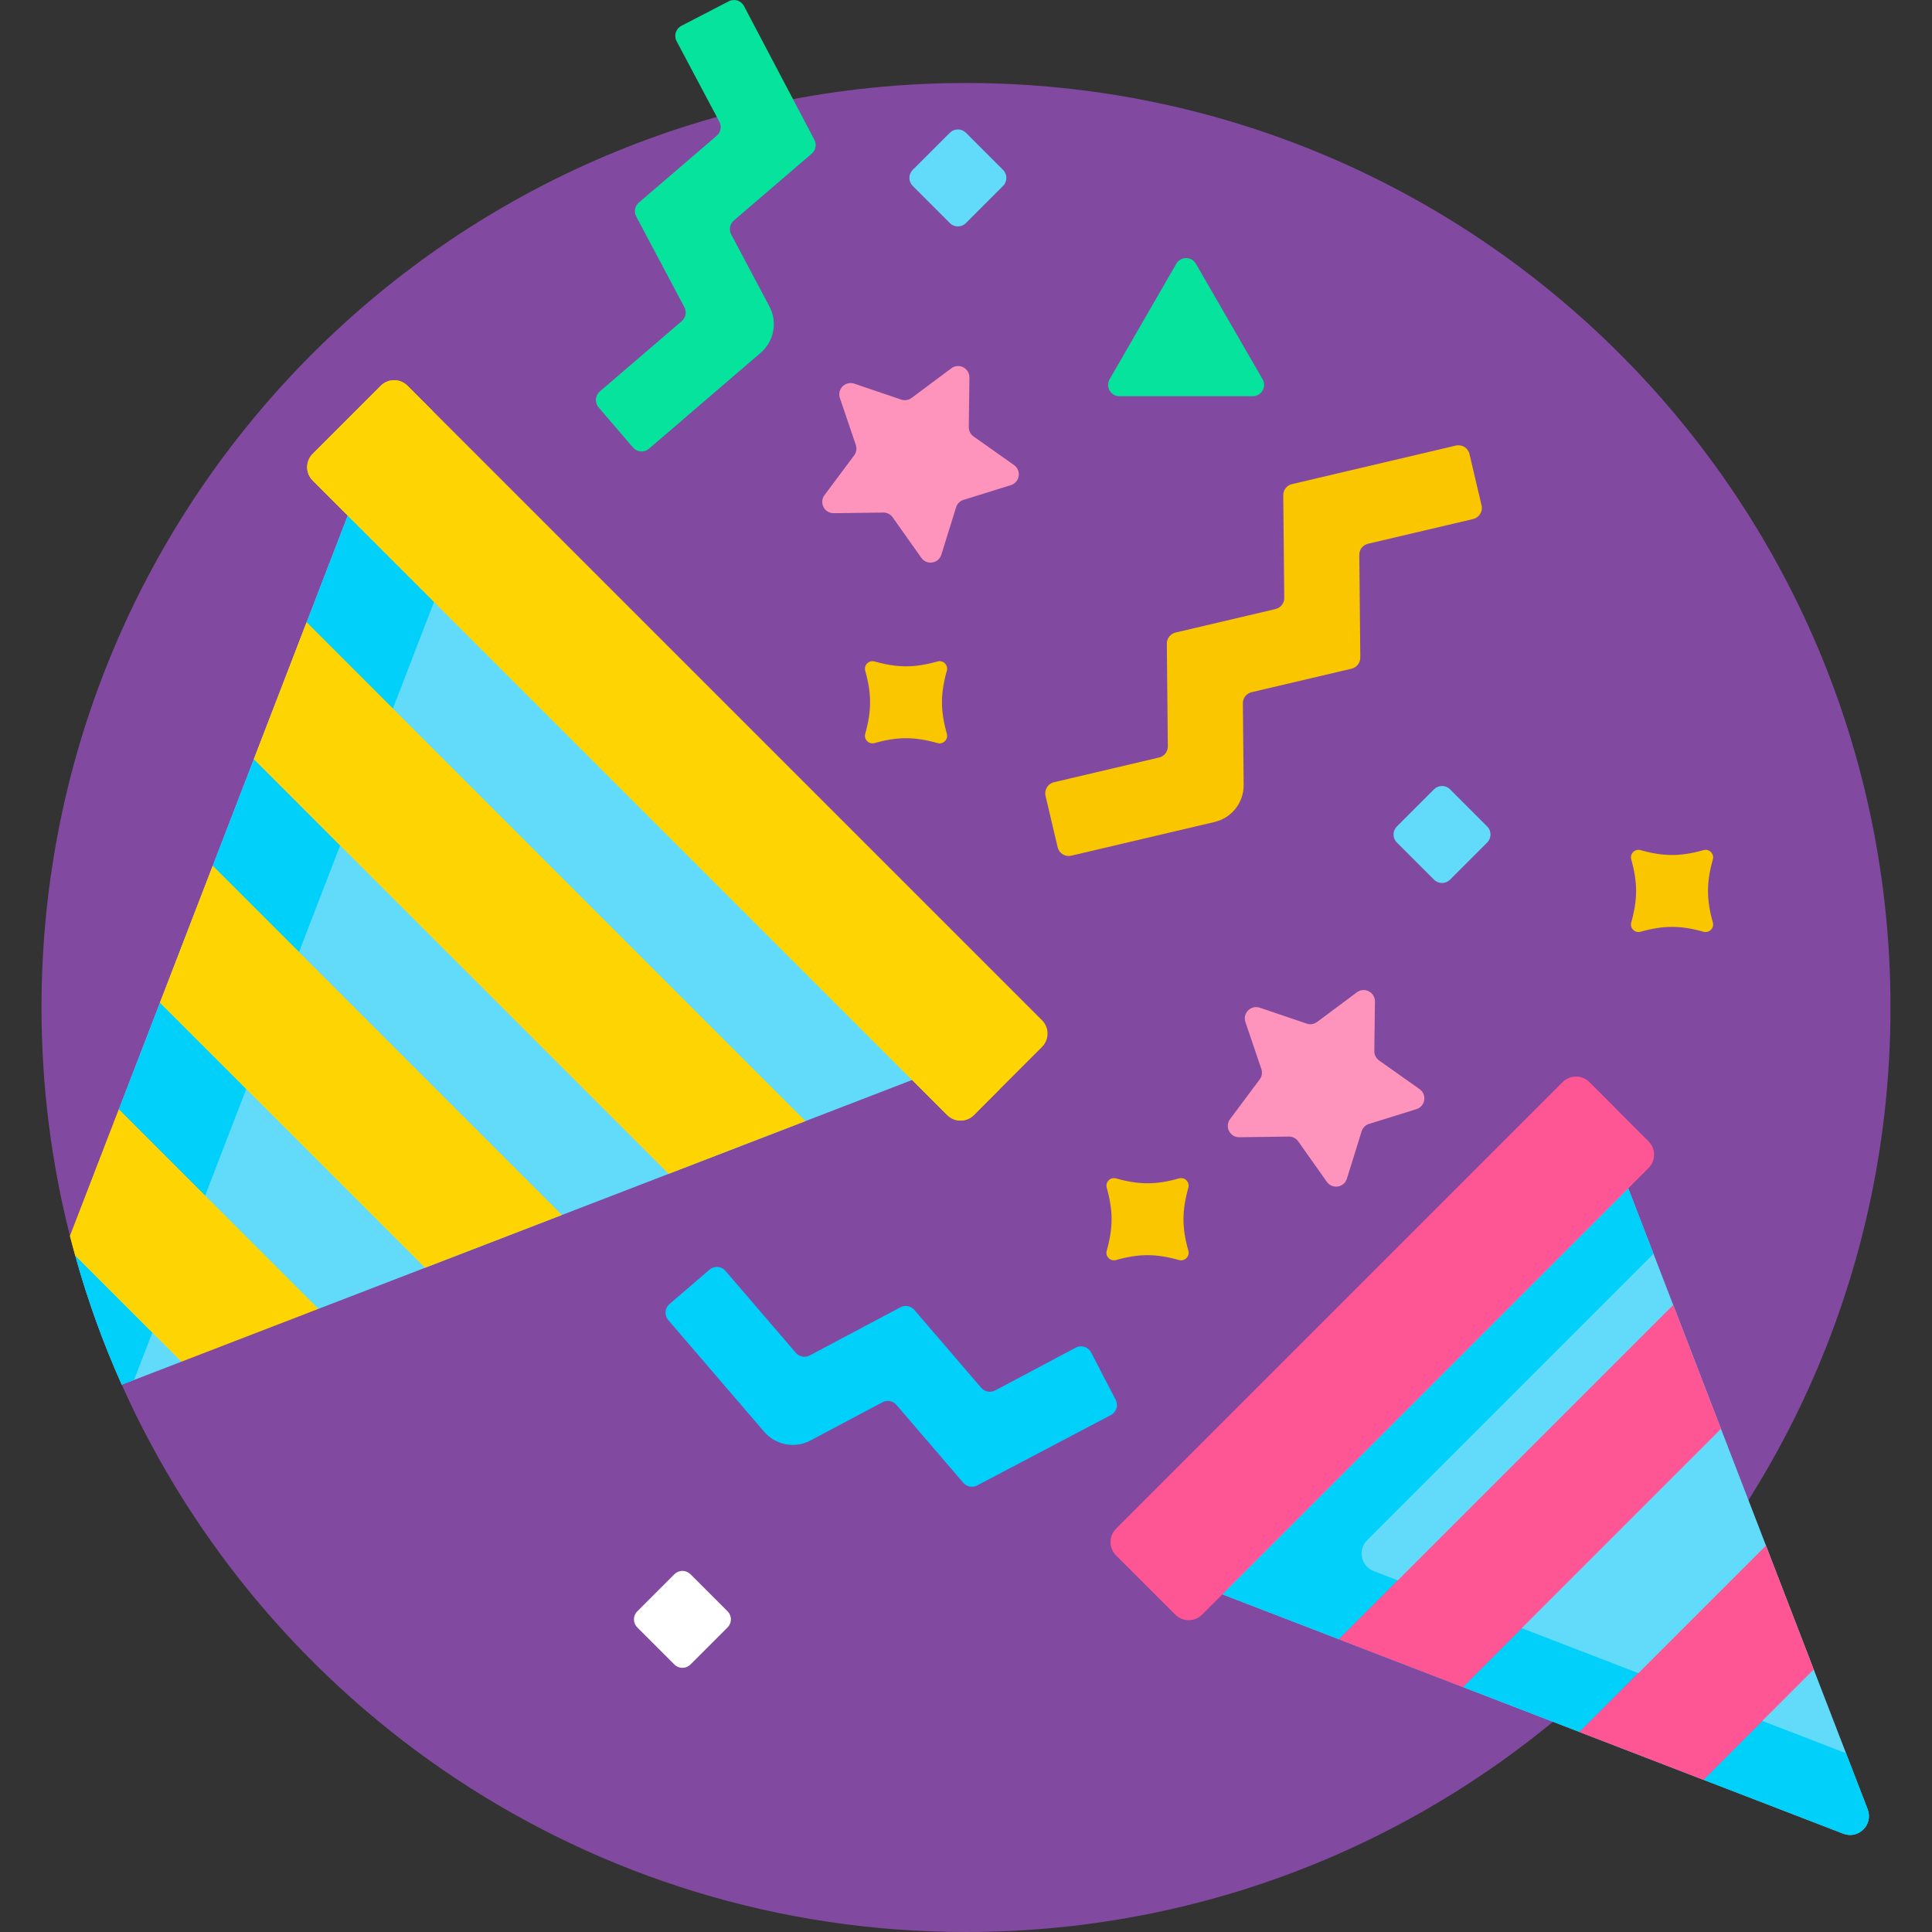 <svg xmlns="http://www.w3.org/2000/svg" viewBox="0 0 512 512" width="48" height="48">
  <rect x="0" y="0" width="512" height="512" fill="#333333" stroke="none"/>
  <path d="m256 22c-135.31 0-245 109.69-245 245 0 20.904 2.625 41.193 7.551 60.564l13.711 39.393c38.248 85.48 124.033 145.043 223.738 145.043 135.31 0 245-109.69 245-245s-109.69-245-245-245z" fill="#814aa0"/>
  <path d="m242.74 285.812-150.191-150.19-61.057 158.375 1.208 2.623 49.224 49.224 2.441 1.026z" fill="#62dbfb"/>
  <path d="m47.951 359.297-26.257-26.257-1.777-.363c-.003-.011-.011-.022-.015-.033 3.28 11.821 7.425 23.282 12.361 34.313l15.832-6.104z" fill="#62dbfb"/>
  <path d="m19.903 332.647c3.28 11.82 7.424 23.28 12.359 34.31l3.269-1.26 4.843-12.563-20.457-20.457c-.003-.01-.011-.02-.014-.03z" fill="#01d0fb"/>
  <path d="m103.464 127.344c-1.953-1.953-1.953-5.118 0-7.071l11.289-11.289-6.768-6.768c-1.953-1.953-5.118-1.953-7.071 0l-18.056 18.056c-1.953 1.953-1.953 5.118 0 7.071l168.16 168.16c1.953 1.953 5.118 1.953 7.071 0l6.768-6.768z" fill="#fac600"/>
  <path d="m494.945 479.481-63.837-165.584-108.211 108.211 165.584 63.837c4.046 1.559 8.023-2.418 6.464-6.464z" fill="#62dbfb"/>
  <path d="m362.299 408.157 75.891-75.891-6.688-17.349-107.585 107.584 164.564 63.444c4.046 1.56 8.024-2.418 6.464-6.464l-5.73-14.864-125.178-48.26c-3.376-1.301-4.295-5.643-1.738-8.2z" fill="#01d0fb"/>
  <path d="m316.464 412.197c-1.953-1.953-1.953-5.118 0-7.071l111.535-111.535-6.802-6.802c-1.953-1.953-5.118-1.953-7.071 0l-118.337 118.337c-1.953 1.953-1.953 5.119 0 7.071l15.68 15.68c1.953 1.953 5.118 1.953 7.071 0l6.802-6.802z" fill="#fd3581"/>
  <path d="m226.384 101.676 12.441 4.219c.935.317 1.966.154 2.758-.437l10.529-7.857c1.993-1.487 4.826-.044 4.794 2.443l-.168 13.136c-.013.987.461 1.918 1.268 2.488l10.726 7.585c2.03 1.436 1.533 4.576-.842 5.314l-12.545 3.9c-.943.293-1.681 1.031-1.974 1.974l-3.9 12.545c-.738 2.374-3.878 2.872-5.314.842l-7.585-10.726c-.57-.806-1.5-1.28-2.488-1.268l-13.136.168c-2.486.032-3.93-2.801-2.443-4.794l7.857-10.529c.591-.791.754-1.823.437-2.758l-4.219-12.441c-.799-2.354 1.449-4.602 3.804-3.804z" fill="#fe93bb"/>
  <path d="m333.854 267.049 12.441 4.219c.935.317 1.966.154 2.758-.437l10.529-7.857c1.993-1.487 4.826-.044 4.794 2.443l-.168 13.136c-.013.987.461 1.918 1.268 2.488l10.726 7.585c2.03 1.436 1.533 4.576-.842 5.314l-12.545 3.9c-.943.293-1.681 1.031-1.974 1.974l-3.9 12.545c-.738 2.374-3.878 2.872-5.314.842l-7.585-10.726c-.57-.806-1.5-1.28-2.488-1.268l-13.136.168c-2.486.032-3.93-2.801-2.443-4.794l7.857-10.529c.591-.791.754-1.823.437-2.758l-4.219-12.441c-.799-2.354 1.449-4.602 3.804-3.804z" fill="#fe93bb"/>
  <path d="m280.286 224.535-3.206-13.628c-.379-1.613.621-3.228 2.233-3.607l27.859-6.553c1.366-.321 2.326-1.546 2.313-2.949l-.262-27.216c-.014-1.403.947-2.628 2.313-2.949l26.492-6.23c1.366-.321 2.327-1.546 2.313-2.949l-.264-27.213c-.014-1.403.947-2.628 2.313-2.949l43.43-10.211c1.613-.379 3.228.621 3.607 2.234l3.204 13.628c.379 1.613-.621 3.228-2.234 3.607l-27.854 6.549c-1.366.321-2.327 1.546-2.313 2.949l.264 27.212c.014 1.403-.947 2.628-2.313 2.949l-26.493 6.229c-1.366.321-2.327 1.546-2.313 2.949l.208 21.616c.045 4.677-3.158 8.76-7.71 9.83l-37.982 8.934c-1.611.381-3.226-.619-3.605-2.232z" fill="#fac600"/>
  <path d="m177.088 349.822 25.417 29.604c3.046 3.548 8.145 4.511 12.276 2.318l19.093-10.136c1.239-.658 2.769-.369 3.683.696l17.727 20.65c.914 1.065 2.444 1.354 3.683.696l35.429-18.65c1.46-.768 2.025-2.571 1.266-4.036l-6.511-12.555c-.768-1.481-2.597-2.051-4.07-1.268l-21.36 11.342c-1.239.658-2.769.369-3.683-.696l-17.727-20.65c-.914-1.065-2.444-1.354-3.683-.696l-24.04 12.763c-1.239.658-2.769.369-3.683-.695l-18.643-21.714c-1.079-1.257-2.973-1.401-4.23-.322l-10.622 9.12c-1.257 1.078-1.401 2.972-.322 4.229z" fill="#01d0fb"/>
  <path d="m171.986 118.912 29.604-25.417c3.548-3.046 4.511-8.145 2.318-12.276l-10.136-19.093c-.658-1.239-.369-2.769.696-3.683l20.65-17.727c1.065-.914 1.354-2.444.696-3.683l-18.65-35.429c-.768-1.46-2.571-2.025-4.036-1.266l-12.555 6.511c-1.481.768-2.051 2.597-1.268 4.07l11.342 21.36c.658 1.239.369 2.769-.696 3.683l-20.651 17.727c-1.065.914-1.354 2.444-.696 3.683l12.763 24.04c.658 1.239.369 2.769-.695 3.683l-21.714 18.643c-1.257 1.079-1.401 2.973-.322 4.23l9.12 10.622c1.079 1.257 2.973 1.401 4.23.322z" fill="#05e39c"/>
  <path d="m311.73 69.899-17.668 30.601c-1.155 2 .289 4.5 2.598 4.5h35.335c2.309 0 3.753-2.5 2.598-4.5l-17.668-30.601c-1.154-2-4.04-2-5.195 0z" fill="#05e39c"/>
  <path d="m380.029 209.18-9.849 9.849c-1.172 1.172-1.172 3.071 0 4.243l9.849 9.849c1.172 1.172 3.071 1.172 4.243 0l9.849-9.849c1.172-1.172 1.172-3.071 0-4.243l-9.849-9.849c-1.172-1.171-3.071-1.171-4.243 0z" fill="#62dbfb"/>
  <path d="m178.728 417.18-9.849 9.849c-1.172 1.172-1.172 3.071 0 4.243l9.849 9.849c1.172 1.172 3.071 1.172 4.243 0l9.849-9.849c1.172-1.172 1.172-3.071 0-4.243l-9.849-9.849c-1.172-1.171-3.071-1.171-4.243 0z" fill="#fff"/>
  <path d="m251.728 35.18-9.849 9.849c-1.172 1.172-1.172 3.071 0 4.243l9.849 9.849c1.172 1.172 3.071 1.172 4.243 0l9.849-9.849c1.172-1.172 1.172-3.071 0-4.243l-9.849-9.849c-1.172-1.171-3.071-1.171-4.243 0z" fill="#62dbfb"/>
  <path d="m67.273 201.184 22.866 22.866 13.984-36.271-22.866-22.866z" fill="#fac600"/>
  <path d="m65.257 288.592 13.983-36.271-22.865-22.866-13.984 36.271z" fill="#fac600"/>
  <path d="m18.551 327.564c.435 1.712.894 3.415 1.366 5.112l20.457 20.457 13.984-36.271-22.866-22.866z" fill="#fac600"/>
  <path d="m403.269 431.483-32.842-12.661-15.597 15.597 13.857 5.342 18.984 7.319z" fill="#fd3581"/>
  <path d="m467.023 456.062-32.842-12.662-15.597 15.598 32.842 12.661z" fill="#fd3581"/>
  <g fill="#01d0fb">
    <path d="m104.123 187.779 10.899-28.271-22.866-22.866-10.899 28.271z"/>
    <path d="m42.391 265.726-10.899 28.271 22.866 22.866 10.899-28.271z"/>
    <path d="m79.24 252.321 10.899-28.271-22.865-22.866-10.899 28.271z"/>
  </g>
  <g fill="#fed402">
    <path d="m107.985 102.216 168.16 168.16c1.953 1.953 1.953 5.118 0 7.071l-18.056 18.056c-1.953 1.953-5.118 1.953-7.071 0l-168.16-168.16c-1.953-1.953-1.953-5.118 0-7.071l18.056-18.056c1.953-1.952 5.119-1.952 7.071 0z"/>
    <path d="m67.273 201.184 109.905 109.904 36.271-13.983-132.192-132.192z"/>
    <path d="m42.391 265.726 70.245 70.245 36.271-13.984-92.532-92.532z"/>
    <path d="m31.492 293.997-12.941 33.567c.435 1.712.895 3.415 1.366 5.113l28.177 28.177 36.271-13.984z"/>
  </g>
  <g fill="#fe5694">
    <path d="m295.789 405.126 118.336-118.336c1.953-1.953 5.118-1.953 7.071 0l15.68 15.68c1.953 1.953 1.953 5.118 0 7.071l-118.335 118.336c-1.953 1.953-5.118 1.953-7.071 0l-15.68-15.68c-1.953-1.953-1.953-5.119-.001-7.071z"/>
    <path d="m354.83 434.419 32.841 12.661 68.409-68.409-12.661-32.841z"/>
    <path d="m451.426 471.659 29.233-29.233-12.661-32.842-49.414 49.414z"/>
  </g>
  <g fill="#fac600">
    <path d="m248.468 196.924c-6.146-1.722-10.573-1.722-16.719 0-1.492.418-2.875-.965-2.457-2.457 1.722-6.146 1.722-10.573 0-16.719-.418-1.492.965-2.875 2.457-2.457 6.146 1.722 10.573 1.722 16.719 0 1.492-.418 2.875.965 2.457 2.457-1.722 6.146-1.722 10.573 0 16.719.417 1.492-.966 2.875-2.457 2.457z"/>
    <path d="m312.468 333.924c-6.146-1.722-10.573-1.722-16.719 0-1.492.418-2.875-.965-2.457-2.457 1.722-6.146 1.722-10.573 0-16.719-.418-1.492.965-2.875 2.457-2.457 6.146 1.722 10.573 1.722 16.719 0 1.492-.418 2.875.965 2.457 2.457-1.722 6.146-1.722 10.573 0 16.719.417 1.492-.966 2.875-2.457 2.457z"/>
    <path d="m451.468 246.924c-6.146-1.722-10.573-1.722-16.719 0-1.492.418-2.875-.965-2.457-2.457 1.722-6.146 1.722-10.573 0-16.719-.418-1.492.965-2.875 2.457-2.457 6.146 1.722 10.573 1.722 16.719 0 1.492-.418 2.875.965 2.457 2.457-1.722 6.146-1.722 10.573 0 16.719.417 1.492-.966 2.875-2.457 2.457z"/>
  </g>
</svg>